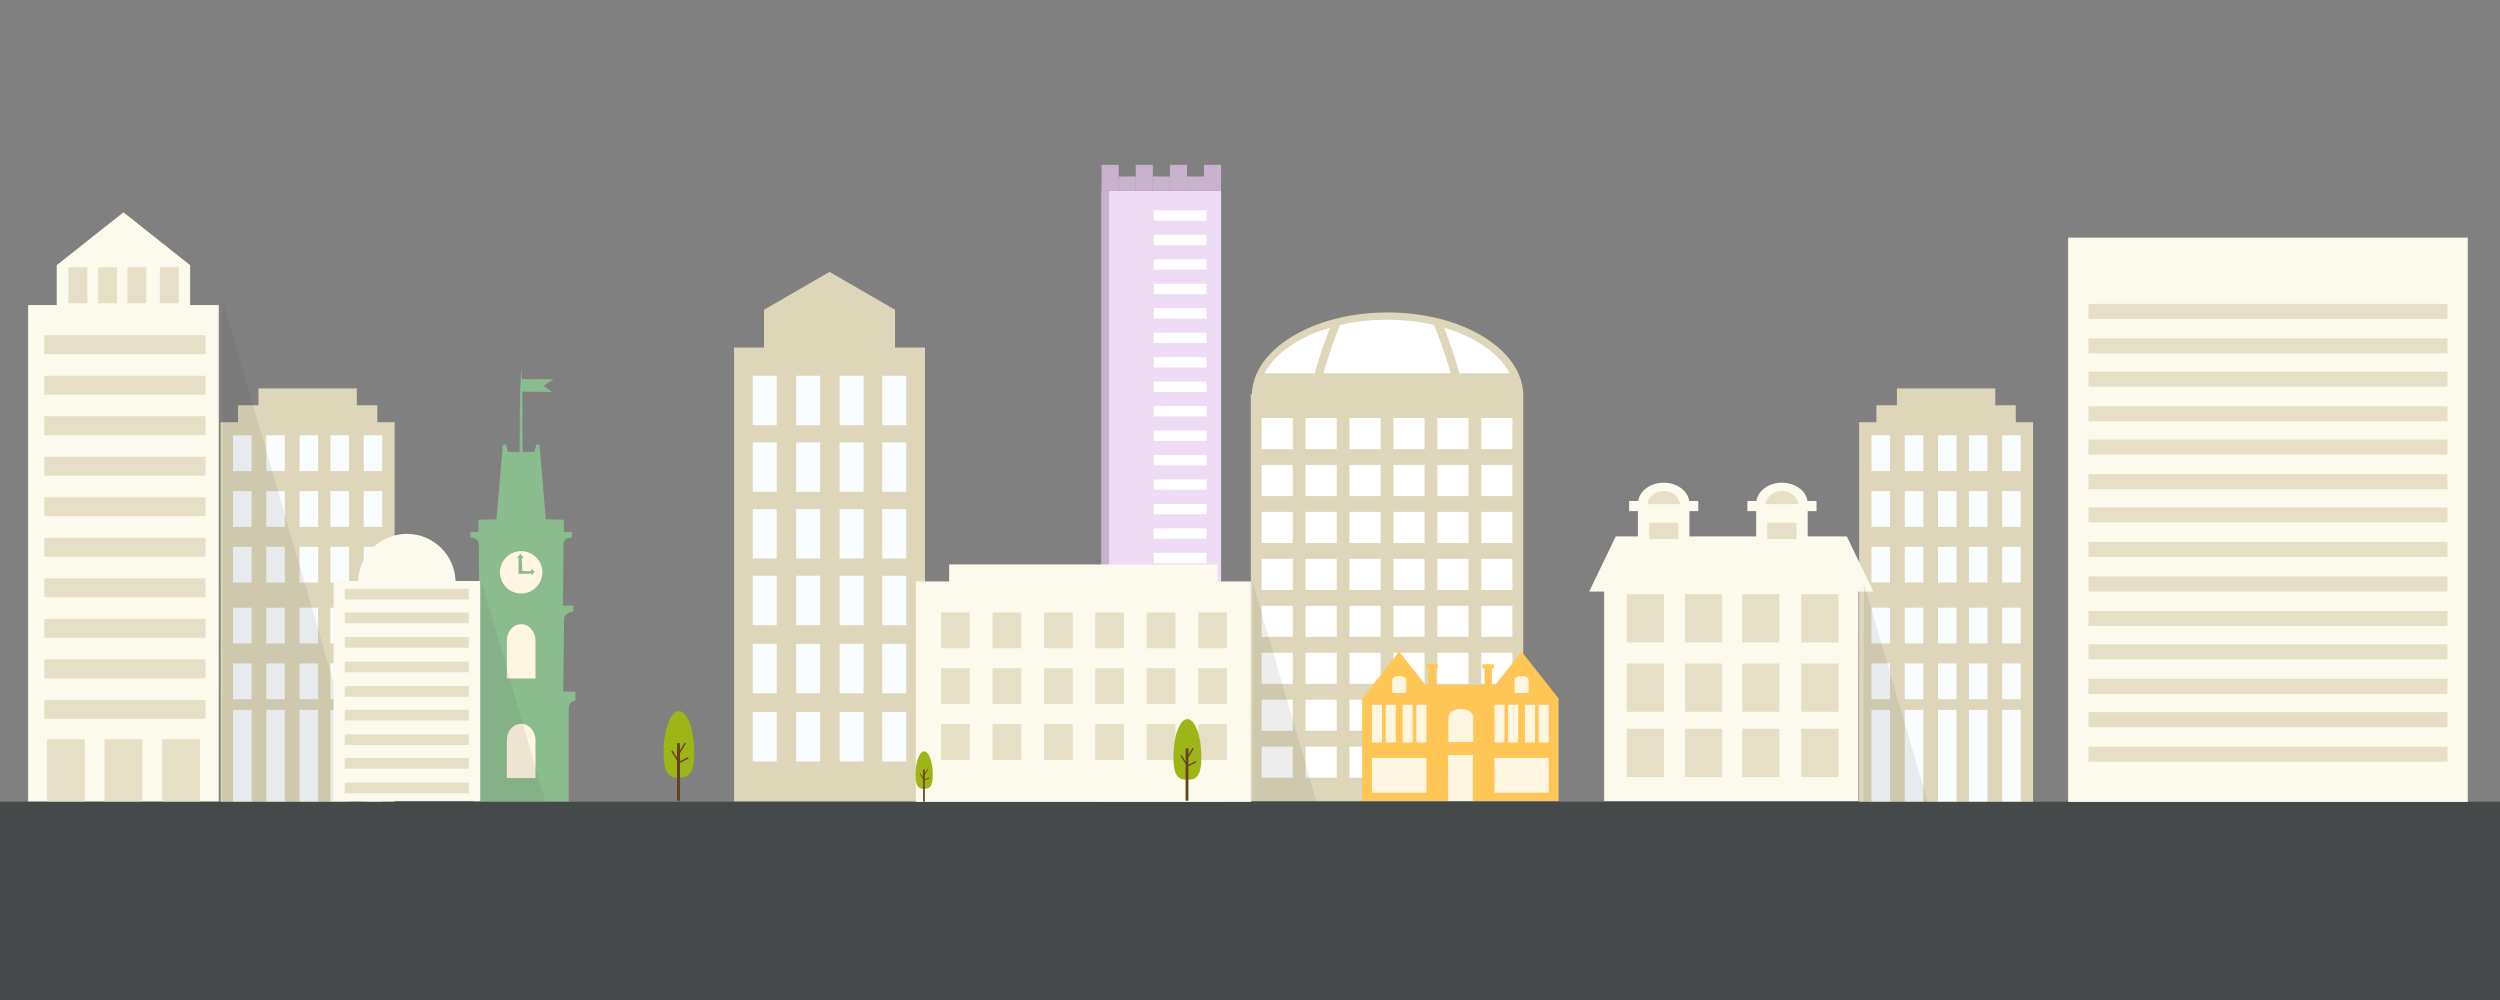 <?xml version="1.0" encoding="utf-8"?>
<!-- Generator: Adobe Illustrator 16.0.0, SVG Export Plug-In . SVG Version: 6.00 Build 0)  -->
<!DOCTYPE svg PUBLIC "-//W3C//DTD SVG 1.1//EN" "http://www.w3.org/Graphics/SVG/1.1/DTD/svg11.dtd">
<svg version="1.1" id="Layer_1" xmlns="http://www.w3.org/2000/svg" xmlns:xlink="http://www.w3.org/1999/xlink" x="0px" y="0px"
	 width="2000px" height="800px" viewBox="0 0 2000 800" enable-background="new 0 0 2000 800" xml:space="preserve">
<rect x="0" y="0" width="2000" height="800" fill="#808080" stroke="none"/>
<g>
	<g>
		<rect x="881.27" y="152.466" fill="#EEDCF4" width="95.609" height="489.924"/>
		<g>
			<rect x="923.051" y="168.277" fill="#FFFFFF" width="42.163" height="8.278"/>
			<rect x="923.051" y="187.848" fill="#FFFFFF" width="42.163" height="8.288"/>
			<rect x="923.051" y="207.429" fill="#FFFFFF" width="42.163" height="8.276"/>
			<rect x="923.051" y="226.998" fill="#FFFFFF" width="42.163" height="8.282"/>
			<rect x="923.051" y="246.562" fill="#FFFFFF" width="42.163" height="8.29"/>
			<rect x="923.051" y="266.144" fill="#FFFFFF" width="42.163" height="8.277"/>
			<rect x="923.051" y="285.719" fill="#FFFFFF" width="42.163" height="8.271"/>
			<rect x="923.051" y="305.279" fill="#FFFFFF" width="42.163" height="8.282"/>
			<rect x="923.051" y="324.856" fill="#FFFFFF" width="42.163" height="8.283"/>
			<rect x="923.051" y="344.426" fill="#FFFFFF" width="42.163" height="8.278"/>
			<rect x="923.051" y="364.003" fill="#FFFFFF" width="42.163" height="8.277"/>
			<rect x="923.051" y="383.575" fill="#FFFFFF" width="42.163" height="8.275"/>
			<rect x="923.051" y="403.141" fill="#FFFFFF" width="42.163" height="8.284"/>
			<rect x="923.051" y="422.718" fill="#FFFFFF" width="42.163" height="8.277"/>
			<rect x="923.051" y="442.291" fill="#FFFFFF" width="42.163" height="8.285"/>
			<rect x="923.051" y="461.857" fill="#FFFFFF" width="42.163" height="8.282"/>
			<rect x="923.051" y="481.434" fill="#FFFFFF" width="42.163" height="8.285"/>
			<rect x="923.051" y="501.009" fill="#FFFFFF" width="42.163" height="8.277"/>
			<rect x="923.051" y="520.579" fill="#FFFFFF" width="42.163" height="8.28"/>
			<rect x="923.051" y="540.16" fill="#FFFFFF" width="42.163" height="8.274"/>
			<rect x="923.051" y="559.722" fill="#FFFFFF" width="42.163" height="8.277"/>
			<rect x="923.051" y="579.306" fill="#FFFFFF" width="42.163" height="8.271"/>
			<rect x="923.051" y="598.867" fill="#FFFFFF" width="42.163" height="8.276"/>
			<rect x="923.051" y="618.434" fill="#FFFFFF" width="42.163" height="8.292"/>
		</g>
		<rect x="881.27" y="152.466" fill="#C8B2CE" width="6.026" height="490.027"/>
		<rect x="881.27" y="131.895" fill="#C8B2CE" width="13.666" height="20.571"/>
		<rect x="894.936" y="141.182" fill="#C8B2CE" width="13.656" height="11.285"/>
		<rect x="908.592" y="131.895" fill="#C8B2CE" width="13.658" height="20.571"/>
		<rect x="922.25" y="141.182" fill="#C8B2CE" width="13.65" height="11.285"/>
		<rect x="935.9" y="131.895" fill="#C8B2CE" width="13.655" height="20.571"/>
		<rect x="949.557" y="141.182" fill="#C8B2CE" width="13.667" height="11.285"/>
		<rect x="963.224" y="131.895" fill="#C8B2CE" width="13.655" height="20.571"/>
	</g>
	<rect x="-6" y="641.354" fill="#464949" width="2012.297" height="158.646"/>
	<g>
		<polygon fill="#FCF9ED" points="45.375,244.037 45.375,212.161 98.753,169.844 152.128,212.161 152.133,212.161 152.133,244.037 
			175.018,244.037 175.018,641.11 22.49,641.11 22.49,244.037 		"/>
		<rect x="35.477" y="268.181" fill="#E5DFC6" width="128.943" height="15.129"/>
		<rect x="35.477" y="300.595" fill="#E5DFC6" width="128.943" height="15.131"/>
		<rect x="35.477" y="333.016" fill="#E5DFC6" width="128.943" height="15.124"/>
		<rect x="35.477" y="365.428" fill="#E5DFC6" width="128.943" height="15.131"/>
		<rect x="35.477" y="397.843" fill="#E5DFC6" width="128.943" height="15.129"/>
		<rect x="35.477" y="430.263" fill="#E5DFC6" width="128.943" height="15.124"/>
		<rect x="35.477" y="462.68" fill="#E5DFC6" width="128.943" height="15.126"/>
		<rect x="35.477" y="495.096" fill="#E5DFC6" width="128.943" height="15.13"/>
		<rect x="35.477" y="527.511" fill="#E5DFC6" width="128.943" height="15.127"/>
		<rect x="35.477" y="559.919" fill="#E5DFC6" width="128.943" height="15.13"/>
		<rect x="83.628" y="591.406" fill="#E5DFC6" width="30.255" height="49.704"/>
		<g>
			<rect x="129.729" y="591.406" fill="#E5DFC6" width="30.254" height="49.704"/>
			<rect x="37.524" y="591.406" fill="#E5DFC6" width="30.253" height="49.704"/>
		</g>
		<rect x="127.845" y="213.797" fill="#E5DFC6" width="15.129" height="28.811"/>
		<rect x="101.915" y="213.797" fill="#E5DFC6" width="15.126" height="28.811"/>
		<rect x="54.73" y="213.797" fill="#E5DFC6" width="15.128" height="28.811"/>
		<rect x="78.502" y="213.797" fill="#E5DFC6" width="15.125" height="28.811"/>
	</g>
	<g>
		<polygon fill="#DDD6B8" points="716.032,278.02 716.032,247.822 716.032,247.822 663.604,217.504 611.188,247.822 
			611.188,247.822 611.188,278.02 587.227,278.02 587.227,641.07 739.991,641.07 739.991,278.02 		"/>
		<g>
			<rect x="602.179" y="300.602" fill="#FAFDFF" width="19.17" height="39.545"/>
			<rect x="705.826" y="300.602" fill="#FAFDFF" width="19.173" height="39.545"/>
			<rect x="636.93" y="300.602" fill="#FAFDFF" width="19.167" height="39.545"/>
			<rect x="671.674" y="300.602" fill="#FAFDFF" width="19.174" height="39.545"/>
		</g>
		<g>
			<rect x="602.179" y="353.926" fill="#FAFDFF" width="19.17" height="39.538"/>
			<rect x="705.826" y="353.926" fill="#FAFDFF" width="19.173" height="39.538"/>
			<rect x="636.93" y="353.926" fill="#FAFDFF" width="19.167" height="39.538"/>
			<rect x="671.674" y="353.926" fill="#FAFDFF" width="19.174" height="39.538"/>
		</g>
		<g>
			<rect x="602.179" y="515.086" fill="#FAFDFF" width="19.17" height="39.542"/>
			<rect x="705.826" y="515.086" fill="#FAFDFF" width="19.173" height="39.542"/>
			<rect x="636.93" y="515.086" fill="#FAFDFF" width="19.167" height="39.542"/>
			<rect x="671.674" y="515.086" fill="#FAFDFF" width="19.174" height="39.542"/>
		</g>
		<g>
			<rect x="602.179" y="407.244" fill="#FAFDFF" width="19.17" height="39.543"/>
			<rect x="705.826" y="407.244" fill="#FAFDFF" width="19.173" height="39.543"/>
			<rect x="636.93" y="407.244" fill="#FAFDFF" width="19.167" height="39.543"/>
			<rect x="671.674" y="407.244" fill="#FAFDFF" width="19.174" height="39.543"/>
		</g>
		<g>
			<rect x="602.179" y="460.568" fill="#FAFDFF" width="19.17" height="39.544"/>
			<rect x="705.826" y="460.568" fill="#FAFDFF" width="19.173" height="39.544"/>
			<rect x="636.93" y="460.568" fill="#FAFDFF" width="19.167" height="39.544"/>
			<rect x="671.674" y="460.568" fill="#FAFDFF" width="19.174" height="39.544"/>
		</g>
		<g>
			<rect x="602.179" y="569.605" fill="#FAFDFF" width="19.17" height="39.539"/>
			<rect x="705.826" y="569.605" fill="#FAFDFF" width="19.173" height="39.539"/>
			<rect x="636.93" y="569.605" fill="#FAFDFF" width="19.167" height="39.539"/>
			<rect x="671.674" y="569.605" fill="#FAFDFF" width="19.174" height="39.539"/>
		</g>
	</g>
	<g>
		<path fill="#8BBC8D" d="M450.545,553.306l0.005-0.335h0.036l0.686-57.77c0.431-3.396,2.914-5.373,7.451-5.934
			c0-1.571,0-3.143,0-4.711c-2.789,0-5.576,0-8.367,0l0.466-49.954c0.545-2.772,2.766-4.295,6.67-4.567c0-1.498,0-2.989,0-4.482
			c-2.129,0-4.261,0-6.388,0v-1.646v-0.165v-7.961c-0.559-0.039-11.211-0.295-14.473-0.312c-1.676-19.922-3.352-39.841-5.027-59.758
			c-0.854,0-1.709,0-2.562,0c-0.506,1.913-1.012,3.832-1.518,5.747c-3.502,0.062-5.359,0.093-8.844,0.096l-0.504-0.007
			c-0.6-16.69,0.008-28.815-0.351-48.165l23.964,0.169c-2.285-1.645-4.567-3.295-6.853-4.939c2.653-1.75,5.312-3.503,7.969-5.258
			c-5.782-0.119-14.235-0.119-25.365,0c-0.037-0.918-0.078-1.826-0.119-2.724l-0.015-0.301c-0.26-5.396-0.273-5.957-0.665,0.086
			c-1.391,21.728-0.663,40.574-1.073,61.139c-3.112-0.007-6.226-0.04-9.352-0.096c-0.502-1.915-1.011-3.834-1.518-5.747
			c-0.852,0-1.707,0-2.562,0c-1.675,19.917-3.353,39.836-5.029,59.753c-3.26,0.022-13.909,0.278-14.466,0.317v7.961v0.165v1.646
			c-2.134,0-4.265,0-6.391,0c0,1.493,0,2.984,0,4.479c3.902,0.272,6.124,1.8,6.667,4.572l0.467,49.954c-2.788,0-5.576,0-8.367,0
			c0,1.568,0,3.14,0,4.711c4.539,0.558,7.024,2.537,7.453,5.934l0.687,57.766h0.035l0.006,0.339c-3.251,0-6.504,0-9.752,0
			c0,2.393,0,4.78,0,7.177c3.768,0.661,5.526,2.986,5.29,6.971l0.083,73.788h38.485h37.517l0.077-73.788
			c-0.237-3.983,1.526-6.31,5.293-6.971c0-2.396,0-4.784,0-7.177C457.045,553.306,453.792,553.306,450.545,553.306z"/>
		<path fill="#FFF6E1" d="M433.872,457.86c0-9.271-7.439-16.796-16.672-16.946c-0.091,0-0.187-0.007-0.276-0.007
			c-9.358,0-16.952,7.591-16.952,16.953c0,9.359,7.594,16.946,16.952,16.946c0.09,0,0.186-0.003,0.276-0.003
			C426.433,474.659,433.872,467.128,433.872,457.86z M427.6,457.374c-0.855,1.339-1.469,2.044-2.224,3.201
			c0.028-0.469-0.072-1.225-0.042-1.688c-2.938,0.136-9.761,0.152-10.479,0.248c-0.049-0.693-0.057-1.369-0.053-2.083
			c0.01-2.324,0.027-9.835,0.041-10.721c-0.472,0.061-0.868-0.086-1.334-0.023c1.554-1.734,1.64-1.827,2.982-3.286
			c0.839,1.242,1.327,1.816,2.44,3.375c-0.47-0.062-0.8,0-1.468,0.031c0.176,4.145,0.177,6.497,0.409,10.392
			c2.613,0.069,4.301,0.021,7.103,0.107c-0.062-0.46,0.197-1.664,0.136-2.129C425.954,455.686,426.355,456.085,427.6,457.374z"/>
		<path fill="#FFF6E1" d="M428.388,622.446v-30.282c0-7.261-5.136-13.146-11.464-13.146c-6.335,0-11.467,5.886-11.467,13.146v30.282
			H428.388z"/>
		<path fill="#FFF6E1" d="M428.388,542.786v-30.281c0-7.263-5.136-13.147-11.464-13.147c-6.335,0-11.467,5.886-11.467,13.147v30.281
			H428.388z"/>
	</g>
	<g>
		<polygon fill="#DDD6B8" points="301.859,337.793 301.859,324.209 285.466,324.209 285.466,310.745 206.777,310.745 
			206.777,324.209 190.386,324.209 190.386,337.793 176.537,337.793 176.537,641.394 315.707,641.394 315.707,337.793 		"/>
		<rect x="213.048" y="392.863" fill="#FAFDFF" width="14.842" height="28.604"/>
		<rect x="186.438" y="392.863" fill="#FAFDFF" width="14.842" height="28.604"/>
		<rect x="239.658" y="392.863" fill="#FAFDFF" width="14.842" height="28.604"/>
		<rect x="213.048" y="348.264" fill="#FAFDFF" width="14.842" height="28.606"/>
		<rect x="186.438" y="348.264" fill="#FAFDFF" width="14.842" height="28.606"/>
		<rect x="239.658" y="348.264" fill="#FAFDFF" width="14.842" height="28.606"/>
		<rect x="213.048" y="437.458" fill="#FAFDFF" width="14.842" height="28.605"/>
		<rect x="186.438" y="437.458" fill="#FAFDFF" width="14.842" height="28.605"/>
		<rect x="239.658" y="437.458" fill="#FAFDFF" width="14.842" height="28.605"/>
		<rect x="264.355" y="392.863" fill="#FAFDFF" width="14.84" height="28.604"/>
		<rect x="290.965" y="392.863" fill="#FAFDFF" width="14.837" height="28.604"/>
		<rect x="264.355" y="348.264" fill="#FAFDFF" width="14.84" height="28.606"/>
		<rect x="290.965" y="348.264" fill="#FAFDFF" width="14.837" height="28.606"/>
		<rect x="264.355" y="437.458" fill="#FAFDFF" width="14.84" height="28.605"/>
		<rect x="290.965" y="437.458" fill="#FAFDFF" width="14.837" height="28.605"/>
		<rect x="213.048" y="486.149" fill="#FAFDFF" width="14.842" height="28.612"/>
		<rect x="186.438" y="486.149" fill="#FAFDFF" width="14.842" height="28.612"/>
		<rect x="239.658" y="486.149" fill="#FAFDFF" width="14.842" height="28.612"/>
		<rect x="213.048" y="530.747" fill="#FAFDFF" width="14.842" height="28.611"/>
		<rect x="186.438" y="530.747" fill="#FAFDFF" width="14.842" height="28.611"/>
		<rect x="239.658" y="530.747" fill="#FAFDFF" width="14.842" height="28.611"/>
		<rect x="264.355" y="486.149" fill="#FAFDFF" width="14.84" height="28.612"/>
		<rect x="290.965" y="486.149" fill="#FAFDFF" width="14.837" height="28.612"/>
		<rect x="264.355" y="530.747" fill="#FAFDFF" width="14.84" height="28.611"/>
		<rect x="290.965" y="530.747" fill="#FAFDFF" width="14.837" height="28.611"/>
		<rect x="213.048" y="567.902" fill="#FAFDFF" width="14.842" height="73.186"/>
		<rect x="186.438" y="567.902" fill="#FAFDFF" width="14.842" height="73.186"/>
		<rect x="239.658" y="567.902" fill="#FAFDFF" width="14.842" height="73.186"/>
		<rect x="264.355" y="567.902" fill="#FAFDFF" width="14.84" height="73.186"/>
		<rect x="290.965" y="567.902" fill="#FAFDFF" width="14.837" height="73.186"/>
	</g>
	<g>
		<polygon fill="#DDD6B8" points="1612.614,337.793 1612.614,324.209 1596.22,324.209 1596.22,310.745 1517.534,310.745 
			1517.534,324.209 1501.139,324.209 1501.139,337.793 1487.292,337.793 1487.292,641.394 1626.463,641.394 1626.463,337.793 		"/>
		<rect x="1523.799" y="392.863" fill="#FAFDFF" width="14.844" height="28.604"/>
		<rect x="1497.189" y="392.863" fill="#FAFDFF" width="14.845" height="28.604"/>
		<rect x="1550.412" y="392.863" fill="#FAFDFF" width="14.842" height="28.604"/>
		<rect x="1523.799" y="348.264" fill="#FAFDFF" width="14.844" height="28.606"/>
		<rect x="1497.189" y="348.264" fill="#FAFDFF" width="14.845" height="28.606"/>
		<rect x="1550.412" y="348.264" fill="#FAFDFF" width="14.842" height="28.606"/>
		<rect x="1523.799" y="437.458" fill="#FAFDFF" width="14.844" height="28.605"/>
		<rect x="1497.189" y="437.458" fill="#FAFDFF" width="14.845" height="28.605"/>
		<rect x="1550.412" y="437.458" fill="#FAFDFF" width="14.842" height="28.605"/>
		<rect x="1575.105" y="392.863" fill="#FAFDFF" width="14.84" height="28.604"/>
		<rect x="1601.717" y="392.863" fill="#FAFDFF" width="14.842" height="28.604"/>
		<rect x="1575.105" y="348.264" fill="#FAFDFF" width="14.84" height="28.606"/>
		<rect x="1601.717" y="348.264" fill="#FAFDFF" width="14.842" height="28.606"/>
		<rect x="1575.105" y="437.458" fill="#FAFDFF" width="14.84" height="28.605"/>
		<rect x="1601.717" y="437.458" fill="#FAFDFF" width="14.842" height="28.605"/>
		<rect x="1523.799" y="486.149" fill="#FAFDFF" width="14.844" height="28.612"/>
		<rect x="1497.189" y="486.149" fill="#FAFDFF" width="14.845" height="28.612"/>
		<rect x="1550.412" y="486.149" fill="#FAFDFF" width="14.842" height="28.612"/>
		<rect x="1523.799" y="530.747" fill="#FAFDFF" width="14.844" height="28.611"/>
		<rect x="1497.189" y="530.747" fill="#FAFDFF" width="14.845" height="28.611"/>
		<rect x="1550.412" y="530.747" fill="#FAFDFF" width="14.842" height="28.611"/>
		<rect x="1575.105" y="486.149" fill="#FAFDFF" width="14.84" height="28.612"/>
		<rect x="1601.717" y="486.149" fill="#FAFDFF" width="14.842" height="28.612"/>
		<rect x="1575.105" y="530.747" fill="#FAFDFF" width="14.84" height="28.611"/>
		<rect x="1601.717" y="530.747" fill="#FAFDFF" width="14.842" height="28.611"/>
		<rect x="1523.799" y="567.902" fill="#FAFDFF" width="14.844" height="73.186"/>
		<rect x="1497.189" y="567.902" fill="#FAFDFF" width="14.845" height="73.186"/>
		<rect x="1550.412" y="567.902" fill="#FAFDFF" width="14.842" height="73.186"/>
		<rect x="1575.105" y="567.902" fill="#FAFDFF" width="14.84" height="73.186"/>
		<rect x="1601.717" y="567.902" fill="#FAFDFF" width="14.842" height="73.186"/>
	</g>
	<g>
		<polygon fill="#FCF9ED" points="974.12,465.158 974.12,451.56 942.533,451.56 790.917,451.56 759.323,451.56 759.323,465.158 
			732.645,465.158 732.645,641.503 1000.809,641.503 1000.809,465.158 		"/>
		<g>
			<rect x="794.028" y="534.608" fill="#E5DFC6" width="22.971" height="28.643"/>
			<g>
				<rect x="752.827" y="534.608" fill="#E5DFC6" width="22.978" height="28.643"/>
				<rect x="835.215" y="534.608" fill="#E5DFC6" width="22.98" height="28.643"/>
			</g>
		</g>
		<g>
			<g>
				<rect x="794.028" y="489.96" fill="#E5DFC6" width="22.971" height="28.643"/>
				<g>
					<rect x="752.827" y="489.96" fill="#E5DFC6" width="22.978" height="28.643"/>
					<rect x="835.215" y="489.96" fill="#E5DFC6" width="22.98" height="28.643"/>
				</g>
			</g>
			<g>
				<rect x="794.028" y="579.254" fill="#E5DFC6" width="22.971" height="28.646"/>
				<g>
					<rect x="752.827" y="579.254" fill="#E5DFC6" width="22.978" height="28.646"/>
					<rect x="835.215" y="579.254" fill="#E5DFC6" width="22.98" height="28.646"/>
				</g>
			</g>
		</g>
		<g>
			<rect x="917.389" y="534.608" fill="#E5DFC6" width="22.979" height="28.643"/>
			<g>
				<rect x="876.189" y="534.608" fill="#E5DFC6" width="22.979" height="28.643"/>
				<rect x="958.58" y="534.608" fill="#E5DFC6" width="22.979" height="28.643"/>
			</g>
		</g>
		<g>
			<g>
				<rect x="917.389" y="489.96" fill="#E5DFC6" width="22.979" height="28.643"/>
				<g>
					<rect x="876.189" y="489.96" fill="#E5DFC6" width="22.979" height="28.643"/>
					<rect x="958.58" y="489.96" fill="#E5DFC6" width="22.979" height="28.643"/>
				</g>
			</g>
			<g>
				<rect x="917.389" y="579.254" fill="#E5DFC6" width="22.979" height="28.646"/>
				<g>
					<rect x="876.189" y="579.254" fill="#E5DFC6" width="22.979" height="28.646"/>
					<rect x="958.58" y="579.254" fill="#E5DFC6" width="22.979" height="28.646"/>
				</g>
			</g>
		</g>
	</g>
	<g>
		<rect x="1283.309" y="453.481" fill="#FCF9ED" width="203.43" height="187.367"/>
		<polygon fill="#FCF9ED" points="1477.454,429.137 1498.706,473.266 1271.342,473.266 1292.594,429.137 		"/>
		<path fill="#FCF9ED" d="M1397.9,400.79h7.216c1.23-8.251,9.909-14.64,20.438-14.64c10.533,0,19.206,6.389,20.447,14.64h7.214v8.14
			h-7.06v32.27h-41.194v-32.27h-7.062v-8.14H1397.9z"/>
		<path fill="#FCF9ED" d="M1303.291,400.79h7.219c1.229-8.251,9.908-14.64,20.438-14.64s19.207,6.389,20.443,14.64h7.219v8.14
			h-7.064v32.27h-41.196v-32.27h-7.058L1303.291,400.79L1303.291,400.79z"/>
		<g>
			<g>
				<rect x="1440.999" y="475.327" fill="#E5DFC6" width="29.782" height="38.608"/>
				<rect x="1393.691" y="475.327" fill="#E5DFC6" width="29.781" height="38.608"/>
				<rect x="1347.99" y="475.327" fill="#E5DFC6" width="29.784" height="38.608"/>
				<rect x="1301.417" y="475.327" fill="#E5DFC6" width="29.784" height="38.608"/>
			</g>
			<g>
				<rect x="1440.999" y="530.823" fill="#E5DFC6" width="29.782" height="38.609"/>
				<rect x="1393.691" y="530.823" fill="#E5DFC6" width="29.781" height="38.609"/>
				<rect x="1347.99" y="530.823" fill="#E5DFC6" width="29.784" height="38.609"/>
				<rect x="1301.417" y="530.823" fill="#E5DFC6" width="29.784" height="38.609"/>
			</g>
			<g>
				<rect x="1440.999" y="583.023" fill="#E5DFC6" width="29.782" height="38.606"/>
				<rect x="1393.691" y="583.023" fill="#E5DFC6" width="29.781" height="38.606"/>
				<rect x="1347.99" y="583.023" fill="#E5DFC6" width="29.784" height="38.606"/>
				<rect x="1301.417" y="583.023" fill="#E5DFC6" width="29.784" height="38.606"/>
			</g>
			<path fill="#E5DFC6" d="M1412.553,403.309c0.499-5.874,6.127-10.506,13.002-10.506c6.878,0,12.51,4.632,13.005,10.506H1412.553z"
				/>
			<rect x="1413.877" y="418.267" fill="#E5DFC6" width="23.361" height="12.981"/>
			<path fill="#E5DFC6" d="M1317.948,403.309c0.489-5.874,6.124-10.506,12.999-10.506c6.879,0,12.51,4.632,13.003,10.506H1317.948z"
				/>
			<rect x="1319.267" y="418.267" fill="#E5DFC6" width="23.361" height="12.981"/>
		</g>
	</g>
	<g>
		<rect x="1654.501" y="190.118" fill="#FCF9ED" width="319.705" height="451.441"/>
		<rect x="1670.78" y="243.09" fill="#E5DFC6" width="287.157" height="12.03"/>
		<rect x="1670.78" y="270.721" fill="#E5DFC6" width="287.157" height="12.021"/>
		<rect x="1670.78" y="297.364" fill="#E5DFC6" width="287.157" height="12.032"/>
		<rect x="1670.78" y="324.994" fill="#E5DFC6" width="287.157" height="12.027"/>
		<rect x="1670.78" y="351.641" fill="#E5DFC6" width="287.157" height="12.028"/>
		<rect x="1670.78" y="379.269" fill="#E5DFC6" width="287.157" height="12.027"/>
		<rect x="1670.78" y="405.917" fill="#E5DFC6" width="287.157" height="12.024"/>
		<rect x="1670.78" y="433.547" fill="#E5DFC6" width="287.157" height="12.022"/>
		<rect x="1670.78" y="461.176" fill="#E5DFC6" width="287.157" height="12.025"/>
		<rect x="1670.78" y="488.81" fill="#E5DFC6" width="287.157" height="12.023"/>
		<rect x="1670.78" y="515.454" fill="#E5DFC6" width="287.157" height="12.022"/>
		<rect x="1670.78" y="543.077" fill="#E5DFC6" width="287.157" height="12.033"/>
		<rect x="1670.78" y="569.724" fill="#E5DFC6" width="287.157" height="12.024"/>
		<rect x="1670.78" y="597.356" fill="#E5DFC6" width="287.157" height="12.026"/>
	</g>
	<g>
		<rect x="1000.645" y="315.423" fill="#DDD6B8" width="217.947" height="325.406"/>
		<path fill="#DDD6B8" d="M1110.056,249.949c-59.952,0-108.536,29.777-108.536,66.506h217.072
			C1218.592,279.726,1169.996,249.949,1110.056,249.949z"/>
		<g>
			<path fill="#FFFFFF" d="M1167.429,298.634h40.23c-4.63-8.992-12.927-17.322-24.449-24.352
				c-8.271-5.056-17.729-9.143-27.993-12.176C1159.151,272.2,1163.55,284.692,1167.429,298.634z"/>
			<path fill="#FFFFFF" d="M1064.02,262.105c-10.27,3.033-19.729,7.12-28.002,12.176c-11.517,7.03-19.812,15.364-24.455,24.352
				h40.236C1055.681,284.692,1060.062,272.2,1064.02,262.105z"/>
			<path fill="#FFFFFF" d="M1058.694,298.634h101.849c-4.301-15.147-9.178-28.458-13.312-38.637
				c-11.811-2.783-24.522-4.226-37.61-4.226c-13.095,0-25.812,1.443-37.627,4.226
				C1067.869,270.176,1062.982,283.486,1058.694,298.634z"/>
		</g>
		<g>
			<g>
				<rect x="1009.288" y="334.396" fill="#FFFFFF" width="24.92" height="24.93"/>
				<rect x="1044.436" y="334.396" fill="#FFFFFF" width="24.928" height="24.93"/>
				<rect x="1079.573" y="334.396" fill="#FFFFFF" width="24.925" height="24.93"/>
				<rect x="1114.725" y="334.396" fill="#FFFFFF" width="24.922" height="24.93"/>
				<rect x="1149.869" y="334.396" fill="#FFFFFF" width="24.92" height="24.93"/>
				<rect x="1185.014" y="334.396" fill="#FFFFFF" width="24.924" height="24.93"/>
			</g>
			<g>
				<rect x="1009.288" y="371.956" fill="#FFFFFF" width="24.92" height="24.923"/>
				<rect x="1044.436" y="371.956" fill="#FFFFFF" width="24.928" height="24.923"/>
				<rect x="1079.573" y="371.956" fill="#FFFFFF" width="24.925" height="24.923"/>
				<rect x="1114.725" y="371.956" fill="#FFFFFF" width="24.922" height="24.923"/>
				<rect x="1149.869" y="371.956" fill="#FFFFFF" width="24.92" height="24.923"/>
				<rect x="1185.014" y="371.956" fill="#FFFFFF" width="24.924" height="24.923"/>
			</g>
			<g>
				<rect x="1009.288" y="409.505" fill="#FFFFFF" width="24.92" height="24.928"/>
				<rect x="1044.436" y="409.505" fill="#FFFFFF" width="24.928" height="24.928"/>
				<rect x="1079.573" y="409.505" fill="#FFFFFF" width="24.925" height="24.928"/>
				<rect x="1114.725" y="409.505" fill="#FFFFFF" width="24.922" height="24.928"/>
				<rect x="1149.869" y="409.505" fill="#FFFFFF" width="24.92" height="24.928"/>
				<rect x="1185.014" y="409.505" fill="#FFFFFF" width="24.924" height="24.928"/>
			</g>
			<g>
				<rect x="1009.288" y="447.066" fill="#FFFFFF" width="24.92" height="24.921"/>
				<rect x="1044.436" y="447.066" fill="#FFFFFF" width="24.928" height="24.921"/>
				<rect x="1079.573" y="447.066" fill="#FFFFFF" width="24.925" height="24.921"/>
				<rect x="1114.725" y="447.066" fill="#FFFFFF" width="24.922" height="24.921"/>
				<rect x="1149.869" y="447.066" fill="#FFFFFF" width="24.92" height="24.921"/>
				<rect x="1185.014" y="447.066" fill="#FFFFFF" width="24.924" height="24.921"/>
			</g>
			<g>
				<rect x="1009.288" y="484.615" fill="#FFFFFF" width="24.92" height="24.931"/>
				<rect x="1044.436" y="484.615" fill="#FFFFFF" width="24.928" height="24.931"/>
				<rect x="1079.573" y="484.615" fill="#FFFFFF" width="24.925" height="24.931"/>
				<rect x="1114.725" y="484.615" fill="#FFFFFF" width="24.922" height="24.931"/>
				<rect x="1149.869" y="484.615" fill="#FFFFFF" width="24.92" height="24.931"/>
				<rect x="1185.014" y="484.615" fill="#FFFFFF" width="24.924" height="24.931"/>
			</g>
			<g>
				<rect x="1009.288" y="522.169" fill="#FFFFFF" width="24.92" height="24.92"/>
				<rect x="1044.436" y="522.169" fill="#FFFFFF" width="24.928" height="24.92"/>
				<rect x="1079.573" y="522.169" fill="#FFFFFF" width="24.925" height="24.92"/>
				<rect x="1114.725" y="522.169" fill="#FFFFFF" width="24.922" height="24.92"/>
				<rect x="1149.869" y="522.169" fill="#FFFFFF" width="24.92" height="24.92"/>
				<rect x="1185.014" y="522.169" fill="#FFFFFF" width="24.924" height="24.92"/>
			</g>
			<g>
				<rect x="1009.288" y="559.722" fill="#FFFFFF" width="24.92" height="24.935"/>
				<rect x="1044.436" y="559.722" fill="#FFFFFF" width="24.928" height="24.935"/>
				<rect x="1079.573" y="559.722" fill="#FFFFFF" width="24.925" height="24.935"/>
				<rect x="1114.725" y="559.722" fill="#FFFFFF" width="24.922" height="24.935"/>
				<rect x="1149.869" y="559.722" fill="#FFFFFF" width="24.92" height="24.935"/>
				<rect x="1185.014" y="559.722" fill="#FFFFFF" width="24.924" height="24.935"/>
			</g>
			<g>
				<rect x="1009.288" y="597.28" fill="#FFFFFF" width="24.92" height="24.927"/>
				<rect x="1044.436" y="597.28" fill="#FFFFFF" width="24.928" height="24.927"/>
				<rect x="1079.573" y="597.28" fill="#FFFFFF" width="24.925" height="24.927"/>
				<rect x="1114.725" y="597.28" fill="#FFFFFF" width="24.922" height="24.927"/>
				<rect x="1149.869" y="597.28" fill="#FFFFFF" width="24.92" height="24.927"/>
				<rect x="1185.014" y="597.28" fill="#FFFFFF" width="24.924" height="24.927"/>
			</g>
		</g>
	</g>
	<g>
		<path fill="#9EB518" d="M530.852,602.164c0,18.379,5.5,19.972,12.285,19.972c6.782,0,12.282-1.593,12.282-19.972
			c0-18.381-5.5-33.282-12.282-33.282C536.35,568.882,530.852,583.783,530.852,602.164z"/>
		<path fill="#66411D" d="M541.741,640.568c-0.049-0.063-0.144-0.256-0.144-0.559V608.5l-4.515-7.361
			c-0.003-0.023,0.05-0.153,0.198-0.242l0.482-0.298c0.104-0.062,0.192-0.072,0.237-0.072c0.046,0,0.071,0.012,0.078,0.019
			l2.491,4.056l1.025,1.68v-11.201c0-0.305,0.094-0.492,0.144-0.56h2.129c0.054,0.066,0.146,0.255,0.146,0.56v5.168l3.693-6.024
			c0,0,0,0,0.003,0c0.004,0,0.028-0.011,0.071-0.011c0.072,0,0.156,0.028,0.233,0.077l0.486,0.298
			c0.146,0.088,0.196,0.219,0.189,0.251l-4.679,7.629v6.558l6.33-3.291c0.033,0.004,0.15,0.064,0.229,0.214l0.264,0.505
			c0.082,0.156,0.06,0.293,0.033,0.315l-6.854,3.562v29.683c0,0.304-0.093,0.492-0.147,0.559h-2.125V640.568z"/>
	</g>
	<g>
		<path fill="#9EB518" d="M938.735,605.604c0,16.735,5.004,18.183,11.182,18.183c6.173,0,11.183-1.446,11.183-18.183
			c0-16.733-5.01-30.298-11.183-30.298C943.739,575.307,938.735,588.87,938.735,605.604z"/>
		<path fill="#66411D" d="M948.65,640.568c-0.047-0.061-0.135-0.229-0.135-0.51v-28.683l-4.104-6.703
			c-0.005-0.022,0.037-0.139,0.177-0.225l0.443-0.267c0.093-0.062,0.171-0.067,0.213-0.067c0.041,0,0.064,0.009,0.071,0.014
			l2.267,3.697l0.936,1.524v-10.198c0-0.273,0.084-0.451,0.131-0.506h1.936c0.051,0.055,0.137,0.231,0.137,0.506v4.71l3.364-5.487
			c0,0.002,0,0.002,0,0.002c0.006,0,0.027-0.008,0.062-0.008c0.068,0,0.147,0.021,0.214,0.065l0.441,0.267
			c0.139,0.086,0.186,0.205,0.179,0.234l-4.262,6.947v5.961l5.762-2.992c0.031,0.004,0.139,0.062,0.212,0.194l0.236,0.462
			c0.072,0.143,0.055,0.269,0.03,0.291l-6.243,3.239v27.021c0,0.278-0.083,0.448-0.135,0.509L948.65,640.568L948.65,640.568z"/>
	</g>
	<g>
		<path fill="#9EB518" d="M732.441,619.823c0,10.325,3.087,11.217,6.899,11.217s6.898-0.892,6.898-11.217
			c0-10.327-3.087-18.698-6.898-18.698C735.528,601.125,732.441,609.496,732.441,619.823z"/>
		<path fill="#66411D" d="M738.561,641.396c-0.03-0.036-0.082-0.142-0.082-0.313v-17.697l-2.534-4.138
			c0-0.011,0.022-0.085,0.11-0.138l0.271-0.166c0.058-0.031,0.107-0.038,0.132-0.038c0.027,0,0.041,0.007,0.044,0.007l1.4,2.275
			l0.576,0.946v-6.292c0-0.169,0.05-0.278,0.08-0.313h1.195c0.031,0.035,0.079,0.146,0.079,0.313v2.901l2.077-3.382l0,0
			c0.004,0,0.02-0.007,0.043-0.007c0.039,0,0.087,0.017,0.131,0.037l0.271,0.171c0.084,0.049,0.112,0.123,0.109,0.142l-2.631,4.289
			v3.68l3.559-1.847c0.019,0.004,0.088,0.037,0.129,0.123l0.146,0.278c0.047,0.092,0.034,0.163,0.021,0.184l-3.854,1.995v16.675
			c0,0.173-0.049,0.276-0.081,0.313L738.561,641.396L738.561,641.396z"/>
	</g>
	<g>
		<polygon fill="#FFC655" points="1246.807,558.673 1217.271,521.284 1196.281,547.855 1193.506,547.855 1193.506,534.576 
			1195.184,534.576 1195.184,531.426 1185.944,531.426 1185.944,534.576 1187.623,534.576 1187.623,547.855 1148.54,547.855 
			1148.54,534.576 1150.223,534.576 1150.223,531.426 1140.979,531.426 1140.979,534.576 1142.661,534.576 1142.661,547.855 
			1140.344,547.855 1119.352,521.284 1089.814,558.673 1089.748,558.673 1089.748,640.783 1136.234,640.783 1148.949,640.783 
			1187.673,640.783 1205.182,640.783 1246.871,640.783 1246.871,558.673 		"/>
		<g>
			<g>
				<rect x="1097.616" y="563.847" fill="#FFF6E1" width="8.018" height="30.145"/>
				<rect x="1108.584" y="563.847" fill="#FFF6E1" width="8.016" height="30.145"/>
			</g>
			<g>
				<g>
					<rect x="1122.097" y="563.847" fill="#FFF6E1" width="8.017" height="30.145"/>
					<rect x="1133.064" y="563.847" fill="#FFF6E1" width="8.013" height="30.145"/>
				</g>
				<rect x="1097.616" y="606.312" fill="#FFF6E1" width="43.461" height="27.893"/>
			</g>
		</g>
		<path fill="#FFF6E1" d="M1124.952,554.352V544.06c0-1.812-2.508-3.286-5.601-3.286c-3.099,0-5.609,1.472-5.609,3.286v10.292
			H1124.952z"/>
		<g>
			<g>
				<rect x="1195.539" y="563.847" fill="#FFF6E1" width="8.017" height="30.145"/>
				<rect x="1206.509" y="563.847" fill="#FFF6E1" width="8.015" height="30.145"/>
			</g>
			<g>
				<g>
					<rect x="1220.02" y="563.847" fill="#FFF6E1" width="8.021" height="30.145"/>
					<rect x="1230.99" y="563.847" fill="#FFF6E1" width="8.016" height="30.145"/>
				</g>
				<rect x="1195.539" y="606.312" fill="#FFF6E1" width="43.467" height="27.893"/>
			</g>
		</g>
		<path fill="#FFF6E1" d="M1222.874,554.352V544.06c0-1.812-2.511-3.286-5.603-3.286c-3.097,0-5.604,1.472-5.604,3.286v10.292
			H1222.874z"/>
		<path fill="#FFF6E1" d="M1178.597,593.65v-20.016c0-3.536-4.45-6.396-9.938-6.396c-5.488,0-9.935,2.858-9.935,6.396v20.016
			H1178.597z"/>
		<rect x="1158.451" y="603.983" fill="#FFF6E1" width="19.869" height="36.8"/>
	</g>
	<polyline opacity="0.1" fill="#464949" enable-background="new    " points="178.292,241.037 296.051,646.334 177.713,646.334 	"/>
	<polyline opacity="0.1" fill="#464949" enable-background="new    " points="385.064,464.645 436.41,641.36 384.815,641.36 	"/>
	<polyline opacity="0.1" fill="#464949" enable-background="new    " points="1002.398,466.637 1053.822,643.021 1001.975,643.021 	
		"/>
	<polyline opacity="0.1" fill="#464949" enable-background="new    " points="1491.154,466.637 1542.58,643.021 1490.73,643.021 	
		"/>
	<g>
		<path fill="#FCF9ED" d="M364.43,464.811c-0.661-20.943-17.845-37.718-38.95-37.718s-38.288,16.773-38.953,37.718h-19.695v175.995
			h117.297V464.811H364.43z"/>
		<g>
			<rect x="275.828" y="471.02" fill="#E5DFC6" width="99.305" height="8.551"/>
			<rect x="275.828" y="489.96" fill="#E5DFC6" width="99.305" height="8.552"/>
			<rect x="275.828" y="509.604" fill="#E5DFC6" width="99.305" height="8.549"/>
			<rect x="275.828" y="529.24" fill="#E5DFC6" width="99.305" height="8.552"/>
			<rect x="275.828" y="548.885" fill="#E5DFC6" width="99.305" height="8.548"/>
			<rect x="275.828" y="567.82" fill="#E5DFC6" width="99.305" height="8.552"/>
			<rect x="275.828" y="587.464" fill="#E5DFC6" width="99.305" height="8.547"/>
			<rect x="275.828" y="606.406" fill="#E5DFC6" width="99.305" height="8.546"/>
			<rect x="275.828" y="626.043" fill="#E5DFC6" width="99.305" height="8.55"/>
		</g>
	</g>
</g>
</svg>
